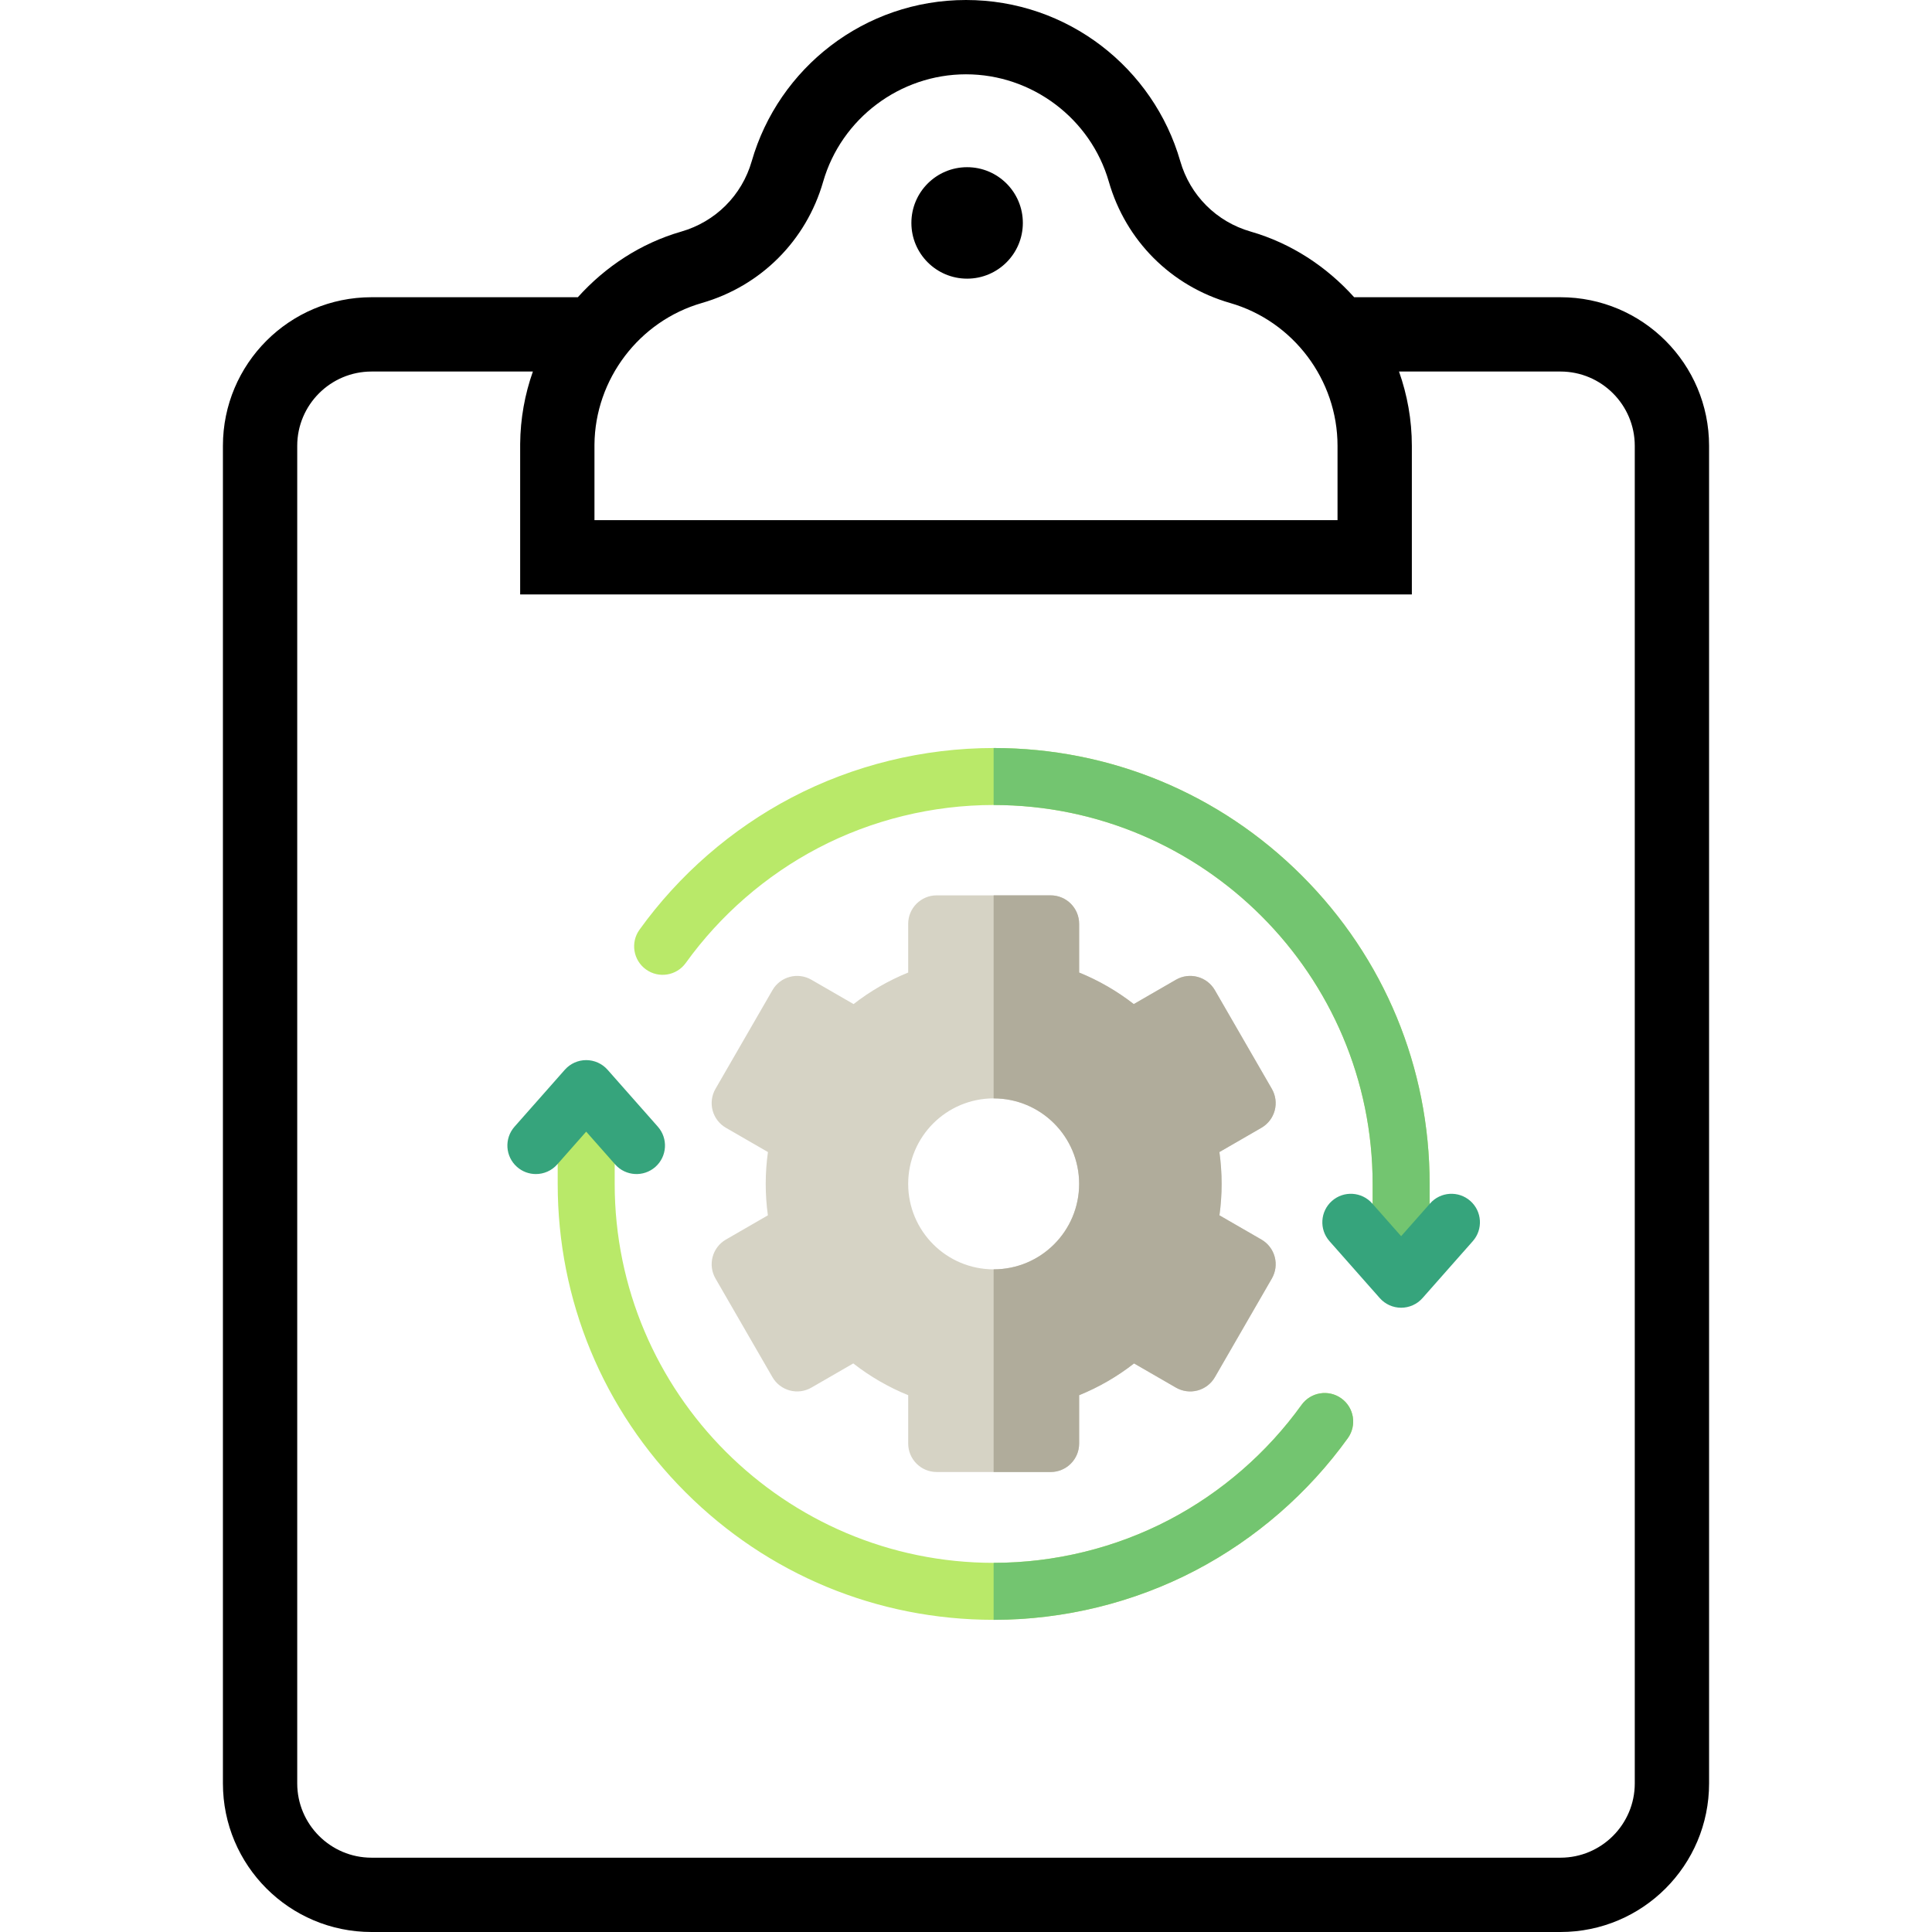<?xml version="1.0" encoding="UTF-8" standalone="no"?>
<!-- Generator: Adobe Illustrator 19.0.0, SVG Export Plug-In . SVG Version: 6.00 Build 0)  -->

<svg
   version="1.1"
   id="Capa_1"
   x="0px"
   y="0px"
   viewBox="0 0 415.998 415.998"
   style="enable-background:new 0 0 415.998 415.998;"
   xml:space="preserve"
   sodipodi:docname="clipboards.svg"
   inkscape:version="1.1 (c4e8f9e, 2021-05-24)"
   xmlns:inkscape="http://www.inkscape.org/namespaces/inkscape"
   xmlns:sodipodi="http://sodipodi.sourceforge.net/DTD/sodipodi-0.dtd"
   xmlns="http://www.w3.org/2000/svg"
   xmlns:svg="http://www.w3.org/2000/svg"><defs
   id="defs2477" /><sodipodi:namedview
   id="namedview2475"
   pagecolor="#ffffff"
   bordercolor="#666666"
   borderopacity="1.0"
   inkscape:pageshadow="2"
   inkscape:pageopacity="0.0"
   inkscape:pagecheckerboard="0"
   showgrid="false"
   inkscape:zoom="1.0192357"
   inkscape:cx="147.1691"
   inkscape:cy="168.75391"
   inkscape:window-width="1920"
   inkscape:window-height="1025"
   inkscape:window-x="3520"
   inkscape:window-y="27"
   inkscape:window-maximized="1"
   inkscape:current-layer="Capa_1" />
<g
   id="g2430">
	<g
   id="g2428">
		<circle
   cx="208.239"
   cy="48"
   r="12"
   id="circle2426" />
	</g>
</g>
<g
   id="g2436">
	<g
   id="g2434">
		<path
   d="M367.998,95.999c0-17.673-14.326-32-31.999-32h-44.424c-5.926-6.583-13.538-11.62-22.284-14.136    c-7.367-2.118-13.037-7.788-15.156-15.155C248.37,14.663,229.897,0,207.998,0c-21.898,0-40.37,14.663-46.134,34.706    c-2.122,7.376-7.806,13.039-15.182,15.164c-8.736,2.518-16.341,7.55-22.262,14.129H79.999c-17.674,0-32,14.327-32,32v287.999    c0,17.673,14.326,32,32,32c73.466,0,163.758,0,256,0c17.674,0,32-14.327,32-32C367.999,293.119,367.998,206.096,367.998,95.999z     M128,95.742c0.11-14.066,9.614-26.606,23.112-30.496c12.71-3.662,22.477-13.426,26.127-26.116    C181.157,25.51,193.805,16,207.998,16c14.194,0,26.842,9.51,30.758,23.13c3.652,12.698,13.413,22.459,26.111,26.11    c13.618,3.917,23.13,16.566,23.13,30.758v16H128V95.742z M335.999,399.998c-85.455,0-170.77,0-256,0c-8.823,0-16-7.178-16-16    V95.999c0-8.822,7.177-16,16-16h34.742c-1.73,4.892-2.698,10.143-2.74,15.617v32.383h191.998v-32c0-5.615-0.992-10.991-2.764-16    h34.764c8.822,0,15.999,7.178,15.999,16c0,45.743-0.001,260.254,0.002,287.999C351.999,392.82,344.822,399.998,335.999,399.998z"
   id="path2432" />
	</g>
</g>

<g
   id="g2444">
</g>
<g
   id="g2446">
</g>
<g
   id="g2448">
</g>
<g
   id="g2450">
</g>
<g
   id="g2452">
</g>
<g
   id="g2454">
</g>
<g
   id="g2456">
</g>
<g
   id="g2458">
</g>
<g
   id="g2460">
</g>
<g
   id="g2462">
</g>
<g
   id="g2464">
</g>
<g
   id="g2466">
</g>
<g
   id="g2468">
</g>
<g
   id="g2470">
</g>
<g
   id="g2472">
</g>
<g
   id="g2669"
   transform="matrix(0.409,0,0,0.409,109.251,161.062)"><path
     d="m 470.516,274.664 c -8.285,0 -15,-6.715 -15,-15 V 229.516 C 455.516,119.504 366.012,30 256,30 c -32.195,0 -64.18,7.844 -92.488,22.684 -27.418,14.375 -51.488,35.285 -69.605,60.48 -4.836,6.727 -14.211,8.258 -20.938,3.418 C 66.242,111.746 64.711,102.375 69.551,95.648 90.379,66.688 118.055,42.641 149.582,26.113 182.172,9.031 218.973,0 256,0 c 61.305,0 118.941,23.875 162.289,67.223 43.352,43.352 67.227,100.988 67.227,162.293 v 30.148 c 0,8.285 -6.719,15 -15,15 z m 0,0"
     fill="#b9e969"
     id="path2639" /><path
     d="m 256,0 c -0.008,0 -0.016,0 -0.019,0 V 30 H 256 c 110.012,0 199.516,89.504 199.516,199.516 v 30.148 c 0,8.285 6.715,15 15,15 8.281,0 15,-6.715 15,-15 v -30.148 c 0,-61.305 -23.875,-118.941 -67.227,-162.293 C 374.941,23.875 317.305,0 256,0 Z m 0,0"
     fill="#73c570"
     id="path2641" /><path
     d="m 470.516,294.664 c -4.301,0 -8.395,-1.844 -11.242,-5.066 l -26.488,-29.984 c -5.48,-6.207 -4.895,-15.688 1.312,-21.172 6.211,-5.484 15.688,-4.898 21.176,1.312 l 15.242,17.254 15.242,-17.254 c 5.484,-6.211 14.965,-6.797 21.176,-1.312 6.207,5.484 6.793,14.965 1.309,21.172 l -26.484,29.984 c -2.848,3.223 -6.941,5.066 -11.242,5.066 z m 0,0"
     fill="#36a47c"
     id="path2643" /><path
     d="m 256,458.973 c -61.305,0 -118.941,-23.875 -162.289,-67.223 C 50.359,348.402 26.488,290.766 26.488,229.457 v -30.148 c 0,-8.285 6.715,-15 15,-15 8.281,0 15,6.715 15,15 v 30.148 c 0,110.016 89.5,199.516 199.512,199.516 32.199,0 64.18,-7.844 92.488,-22.684 27.422,-14.375 51.488,-35.285 69.609,-60.48 4.836,-6.723 14.211,-8.254 20.934,-3.418 6.727,4.836 8.258,14.211 3.422,20.934 -20.828,28.961 -48.504,53.008 -80.035,69.535 C 329.828,449.941 293.031,458.973 256,458.973 Z m 0,0"
     fill="#b9e969"
     id="path2645" /><path
     d="m 439.031,342.391 c -6.723,-4.836 -16.098,-3.305 -20.934,3.418 -18.121,25.195 -42.191,46.109 -69.609,60.48 -28.309,14.84 -60.289,22.684 -92.488,22.684 -0.004,0 -0.012,0 -0.019,0 v 30 H 256 c 37.031,0 73.828,-9.031 106.418,-26.113 31.531,-16.527 59.207,-40.57 80.035,-69.535 4.836,-6.723 3.305,-16.098 -3.422,-20.934 z m 0,0"
     fill="#73c570"
     id="path2647" /><path
     d="m 14.996,224.293 c -3.531,0 -7.074,-1.238 -9.926,-3.758 -6.211,-5.484 -6.797,-14.965 -1.312,-21.176 L 30.242,169.375 c 2.848,-3.223 6.941,-5.066 11.242,-5.066 4.301,0 8.395,1.844 11.242,5.066 l 26.484,29.984 c 5.484,6.211 4.898,15.688 -1.309,21.176 -6.211,5.484 -15.691,4.895 -21.176,-1.312 L 41.484,201.965 26.242,219.223 c -2.965,3.355 -7.094,5.07 -11.246,5.07 z m 0,0"
     fill="#36a47c"
     id="path2649" /><path
     d="M 396.965,258.781 374.859,246.02 C 375.617,240.543 376,235.004 376,229.457 c 0,-5.605 -0.391,-11.207 -1.164,-16.746 l 22.129,-12.777 c 3.445,-1.988 5.961,-5.266 6.988,-9.105 1.031,-3.844 0.492,-7.938 -1.5,-11.383 l -30,-51.961 c -4.141,-7.176 -13.312,-9.633 -20.488,-5.492 L 329.762,134.812 C 320.988,127.98 311.277,122.371 301,118.203 V 92.57 c 0,-8.285 -6.715,-15 -15,-15 h -60 c -8.281,0 -15,6.715 -15,15 v 25.633 c -10.273,4.168 -19.988,9.777 -28.758,16.609 l -22.203,-12.82 c -7.176,-4.145 -16.352,-1.684 -20.492,5.492 l -30,51.961 c -1.988,3.445 -2.527,7.539 -1.5,11.383 1.031,3.84 3.547,7.117 6.992,9.105 l 22.129,12.777 C 136.395,218.25 136,223.852 136,229.457 c 0,5.547 0.383,11.086 1.141,16.562 l -22.102,12.762 c -3.445,1.988 -5.961,5.266 -6.988,9.109 -1.031,3.844 -0.492,7.938 1.496,11.383 l 30,51.961 c 1.992,3.445 5.27,5.957 9.109,6.988 3.844,1.031 7.938,0.492 11.383,-1.5 l 22.055,-12.734 c 8.812,6.883 18.574,12.531 28.91,16.727 v 25.434 c 0,8.285 6.715,15 15,15 h 60 c 8.281,0 15,-6.715 15,-15 v -25.434 c 10.332,-4.191 20.094,-9.84 28.906,-16.727 l 22.055,12.734 c 3.445,1.992 7.543,2.527 11.383,1.5 3.844,-1.027 7.121,-3.543 9.109,-6.988 l 30,-51.961 c 1.988,-3.445 2.527,-7.543 1.496,-11.383 -1.031,-3.844 -3.543,-7.121 -6.988,-9.109 z M 256,274.457 c -24.852,0 -45,-20.145 -45,-45 0,-24.852 20.148,-45 45,-45 24.852,0 45,20.148 45,45 0,24.855 -20.148,45 -45,45 z m 0,0"
     fill="#d6d3c5"
     id="path2651" /><path
     d="m 403.953,190.828 c 1.027,-3.844 0.488,-7.938 -1.5,-11.383 l -30,-51.961 c -4.141,-7.176 -13.316,-9.633 -20.488,-5.488 L 329.762,134.812 C 320.988,127.984 311.277,122.371 301,118.203 V 92.57 c 0,-8.285 -6.715,-15 -15,-15 H 255.98 V 184.461 c 0.008,0 0.016,-0.004 0.019,-0.004 24.855,0 45,20.148 45,45 0,24.855 -20.145,45 -45,45 -0.004,0 -0.012,0 -0.019,0 v 106.692 H 286 c 8.285,0 15,-6.715 15,-15 v -25.434 c 10.336,-4.191 20.098,-9.84 28.906,-16.727 l 22.059,12.734 c 3.441,1.992 7.539,2.527 11.383,1.5 3.84,-1.027 7.117,-3.543 9.105,-6.988 l 30,-51.961 c 1.988,-3.445 2.527,-7.543 1.5,-11.383 -1.031,-3.844 -3.543,-7.121 -6.988,-9.109 L 374.859,246.02 C 375.617,240.543 376,235.004 376,229.457 c 0,-5.605 -0.391,-11.207 -1.164,-16.746 l 22.129,-12.777 c 3.445,-1.988 5.957,-5.266 6.988,-9.105 z m 0,0"
     fill="#b0ac9b"
     id="path2653" /></g></svg>

